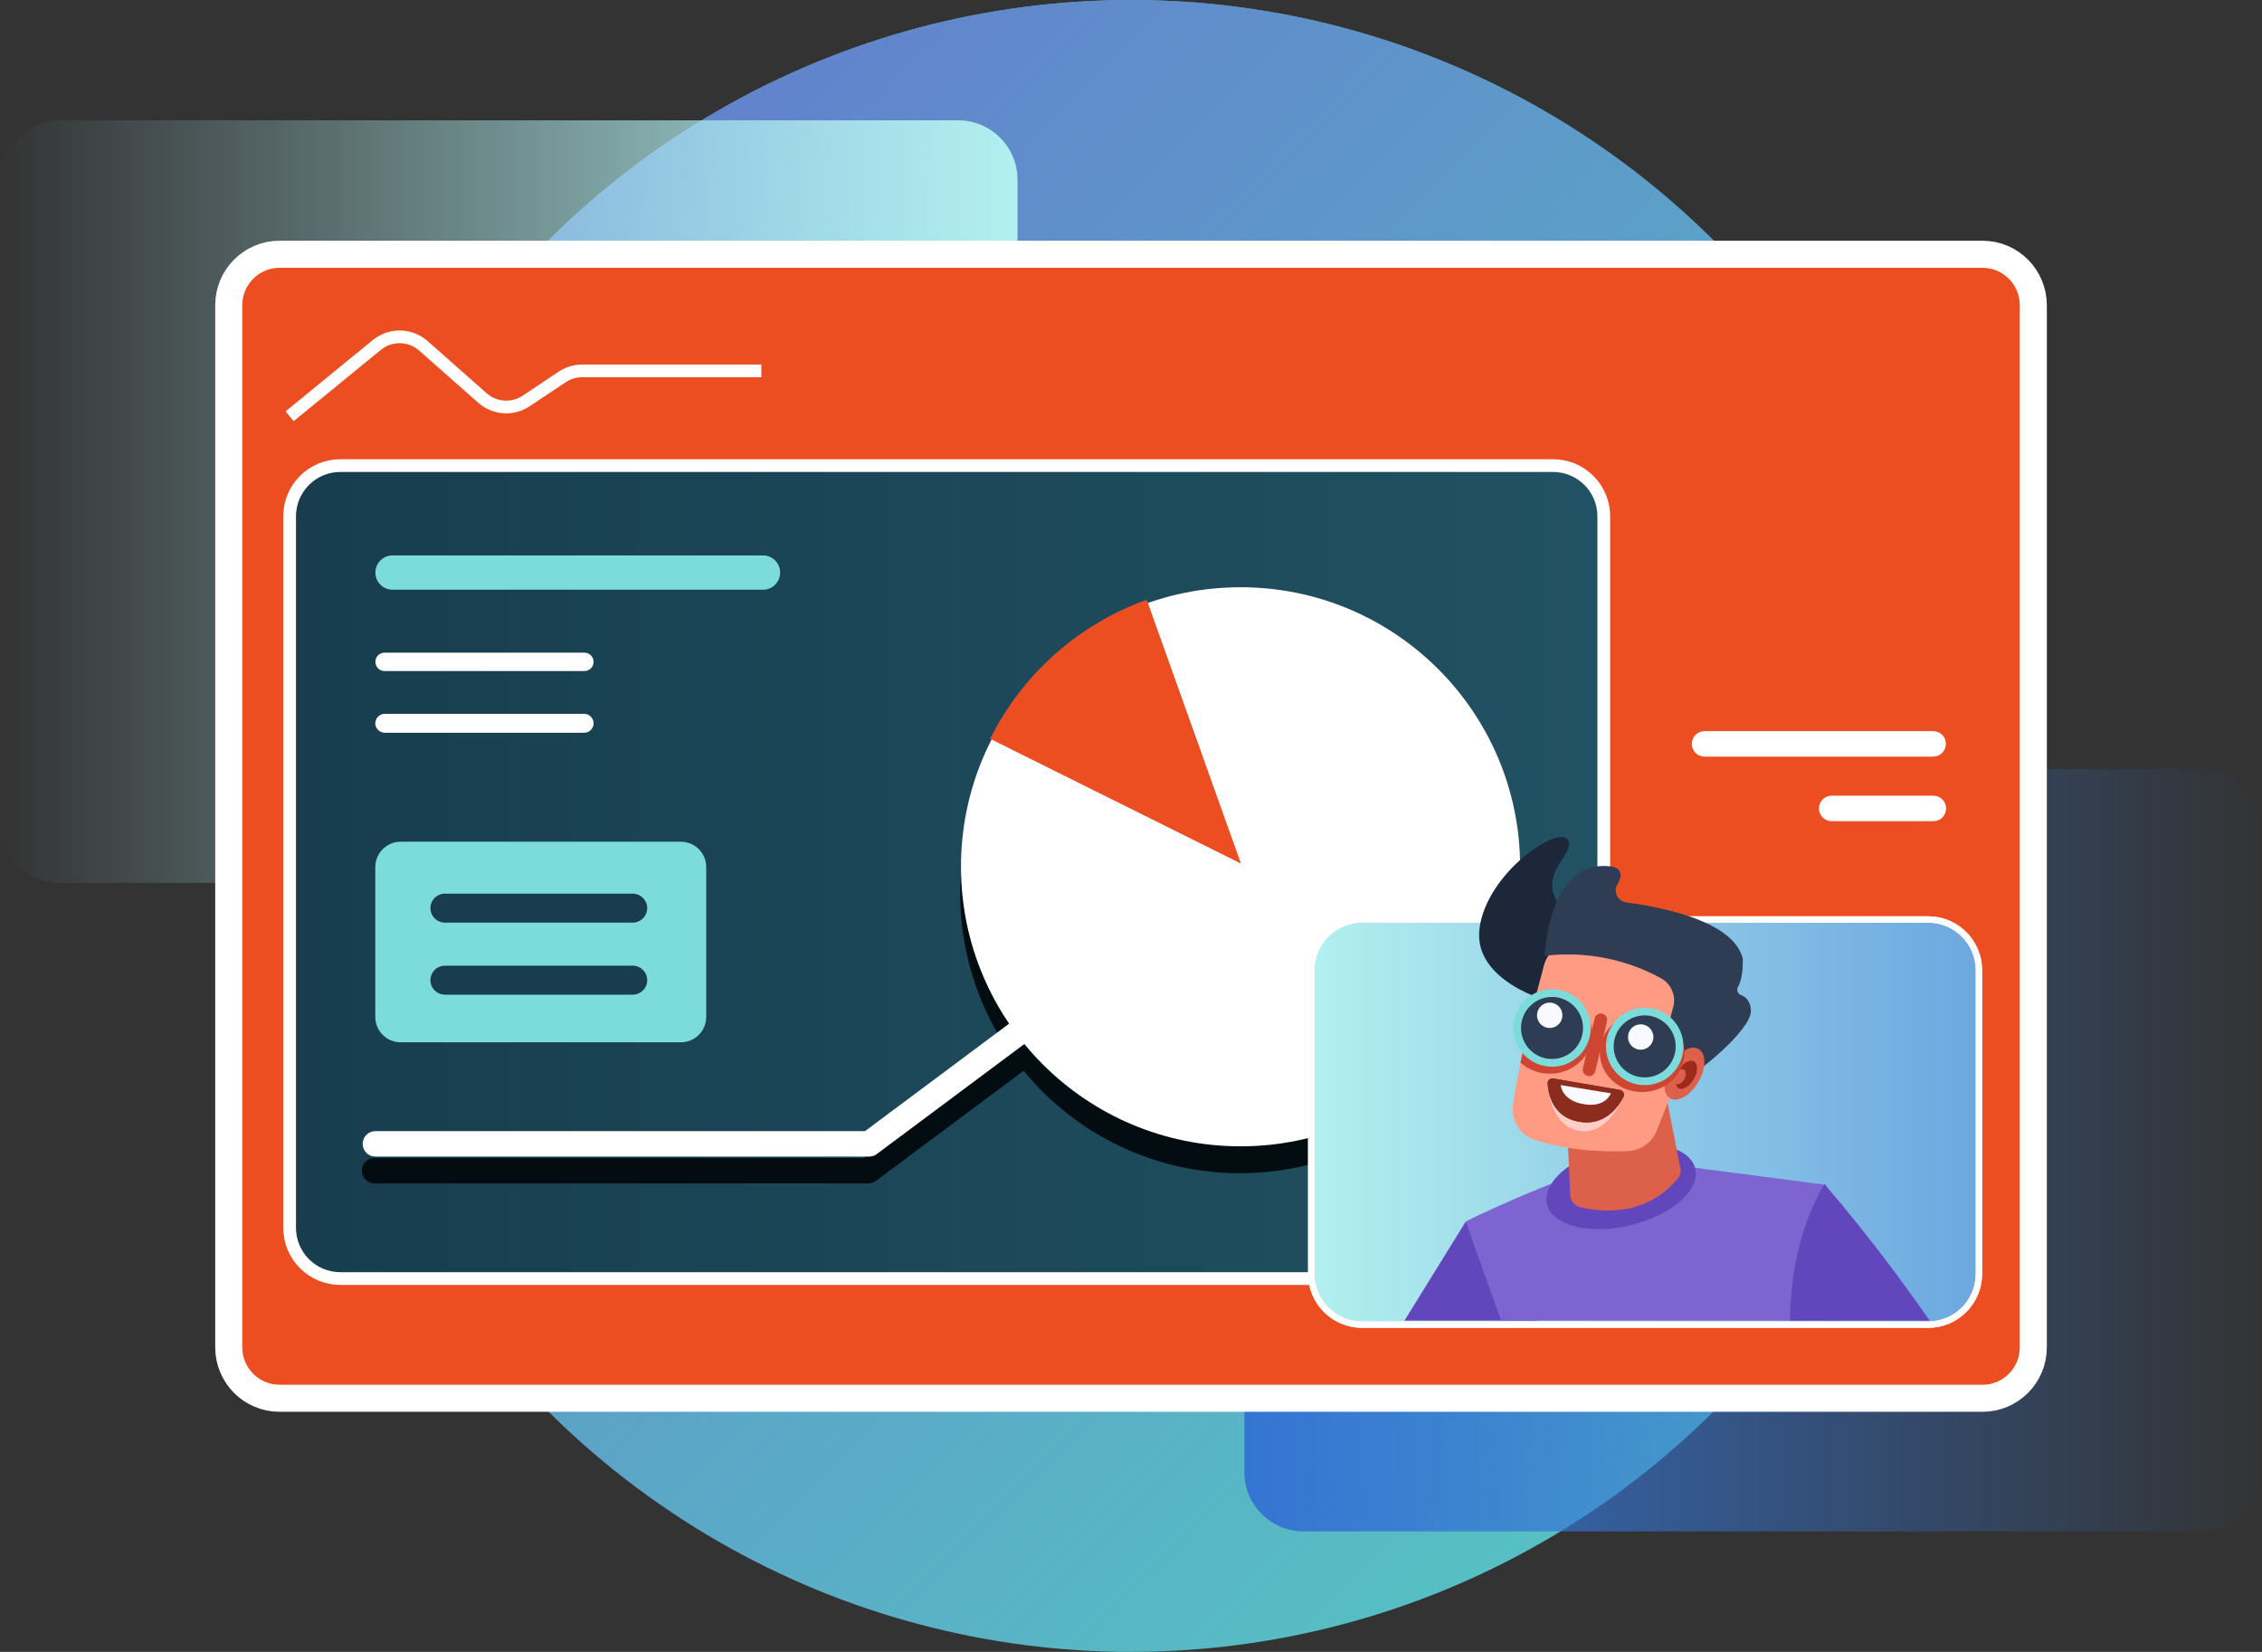<svg xmlns="http://www.w3.org/2000/svg" width="178" height="130" viewBox="0 0 178 130">
    <rect x="0" y="0" width="178" height="130" fill="#333333" stroke="none"/>
    <defs>
        <linearGradient id="em4xxihlia" x1="14.645%" x2="85.355%" y1="14.645%" y2="85.355%">
            <stop offset="0%" stop-color="#6282CD"/>
            <stop offset="100%" stop-color="#6282CD" stop-opacity="0"/>
        </linearGradient>
        <linearGradient id="tg9xqbw5nb" x1=".006%" x2="100.006%" y1="50.007%" y2="50.007%">
            <stop offset="0%" stop-color="#3574D3"/>
            <stop offset="100%" stop-color="#3574D3" stop-opacity="0"/>
        </linearGradient>
        <linearGradient id="kn41nn9ddc" x1=".006%" x2="100.006%" y1="50.002%" y2="50.002%">
            <stop offset="0%" stop-color="#ABE7ED" stop-opacity="0"/>
            <stop offset="100%" stop-color="#B3F0EF"/>
        </linearGradient>
        <linearGradient id="8a52p1tqid" x1=".003%" x2="200.729%" y1="50.001%" y2="50.001%">
            <stop offset=".039%" stop-color="#173D4E"/>
            <stop offset="100%" stop-color="#2B6778"/>
        </linearGradient>
        <linearGradient id="1dz00op0ue" x1=".005%" x2="100.005%" y1="50.003%" y2="50.003%">
            <stop offset="0%" stop-color="#B3F0EF"/>
            <stop offset="100%" stop-color="#6CA7E0"/>
        </linearGradient>
    </defs>
    <g fill="none" fill-rule="evenodd">
        <g transform="translate(24)">
            <circle cx="65" cy="65" r="65" fill="#56C1C3"/>
            <circle cx="65" cy="65" r="65" fill="url(#em4xxihlia)"/>
        </g>
        <g fill-rule="nonzero">
            <path fill="url(#tg9xqbw5nb)" d="M102.59 51.52h70.66c2.58 0 4.67 2.09 4.67 4.67v50.66c0 2.58-2.09 4.67-4.67 4.67h-70.66c-2.58 0-4.67-2.09-4.67-4.67V56.19c0-2.58 2.09-4.67 4.67-4.67z" transform="translate(0 9)"/>
            <path fill="url(#kn41nn9ddc)" d="M75.41 60.48H4.74c-2.58 0-4.67-2.09-4.67-4.67V5.14C.07 2.56 2.16.47 4.74.47H75.4c2.58 0 4.67 2.09 4.67 4.67V55.8c.01 2.59-2.08 4.68-4.66 4.68z" transform="translate(0 9)"/>
        </g>
        <g>
            <path fill="#EC4E22" d="M7 2.01h134.004c2.212 0 4 1.793 4 4.012v82.01c0 2.218-1.788 4.01-4 4.01H7c-2.212 0-4-1.792-4-4.01V6.022C3 3.803 4.788 2.01 7 2.01z" transform="translate(15 18)"/>
            <path fill="url(#8a52p1tqid)" d="M4.315.301H99.74c2.207 0 3.994 1.786 3.994 3.994v55.991c0 2.208-1.787 3.994-3.994 3.994H4.315C2.107 64.28.32 62.494.32 60.286V4.295C.321 2.087 2.107.3 4.315.3z" transform="translate(15 18) translate(7.47 18.341)"/>
            <path fill="#7CDBDB" d="M15.89 25.71h29.15c.75 0 1.35.6 1.35 1.35 0 .75-.6 1.35-1.35 1.35H15.89c-.75 0-1.35-.6-1.35-1.35 0-.74.6-1.35 1.35-1.35z" transform="translate(15 18)"/>
            <path fill="#FFF" d="M15.26 33.365h15.73c.4 0 .72.325.72.723 0 .398-.32.723-.72.723H15.26c-.4 0-.72-.325-.72-.723 0-.398.32-.723.72-.723zM15.28 38.175h15.68c.41 0 .75.336.75.746 0 .415-.33.745-.75.745H15.28c-.41 0-.75-.336-.75-.745.01-.41.34-.746.75-.746z" transform="translate(15 18)"/>
            <path fill="#030D11" fill-rule="nonzero" d="M82.56 30.33c-12.15 0-22 9.85-22 22 0 4.57 1.4 8.82 3.78 12.34l-11.35 8.46H14.47c-.55 0-1 .45-1 1s.45 1 1 1h38.86c.22 0 .42-.07.6-.2l11.62-8.66c4.03 4.92 10.16 8.06 17.02 8.06 12.15 0 22-9.85 22-22s-9.86-22-22.01-22z" transform="translate(15 18)"/>
            <g transform="translate(15 18) translate(14 27)">
                <circle cx="22.96" cy="22.93" r="22" fill="#FFF" transform="translate(45.661 .285)"/>
                <path stroke="#FFF" stroke-linecap="round" stroke-linejoin="round" stroke-width="2" d="M68.63 23.22L39.4 45.02 0.54 45.02"/>
            </g>
            <path fill="#7CDBDB" d="M16.53 48.242h22.045c1.107 0 1.999.895 1.999 2v11.786c0 1.106-.892 2.001-1.999 2.001H16.531c-1.107 0-1.999-.895-1.999-2V50.241c0-1.105.901-2 1.999-2z" transform="translate(15 18)"/>
            <path fill="#173D4E" d="M20.01 52.33h14.78c.63 0 1.14.51 1.14 1.14 0 .63-.51 1.14-1.14 1.14H20.01c-.63 0-1.14-.51-1.14-1.14 0-.63.51-1.14 1.14-1.14zM20.01 58h14.78c.63 0 1.14.51 1.14 1.14 0 .63-.51 1.14-1.14 1.14H20.01c-.63 0-1.14-.51-1.14-1.14 0-.63.51-1.14 1.14-1.14z" transform="translate(15 18)"/>
            <path fill="#FFF" d="M119.131 39.54h17.996c.557 0 .998.447.998 1.003 0 .556-.453 1.003-.998 1.003H119.13c-.557 0-.998-.447-.998-1.003 0-.556.452-1.003.998-1.003zM129.135 44.62h8.004c.554 0 1 .448 1 1.004s-.446 1.003-1 1.003h-8.004c-.555 0-1-.447-1-1.003 0-.556.445-1.003 1-1.003z" transform="translate(15 18)"/>
            <path fill="#EC4E22" d="M82.63 49.937l-19.7-9.8c2.52-5.05 6.93-9 12.3-10.92l7.4 20.72z" transform="translate(15 18)"/>
            <path fill="#EC4E22" d="M82.63 49.937l-19.7-9.8c2.52-5.05 6.93-9 12.3-10.92l7.4 20.72z" transform="translate(15 18)"/>
            <path stroke="#FFF" d="M7.79 14.76l6.86-5.61c1.08-.88 2.63-.85 3.67.07l4.64 4.1c.96.85 2.38.95 3.45.23l2.82-1.88c.47-.31 1.01-.48 1.57-.48h14.11" transform="translate(15 18)"/>
            <path stroke="#FFF" stroke-width="1.003" d="M11.784 18.642h95.426c2.208 0 3.994 1.786 3.994 3.994v55.991c0 2.208-1.786 3.994-3.994 3.994H11.784c-2.207 0-3.994-1.786-3.994-3.994V22.636c0-2.208 1.787-3.994 3.994-3.994z" transform="translate(15 18)"/>
            <g stroke-width=".5">
                <path fill="url(#1dz00op0ue)" stroke="#FDFFFF" d="M52.72 4.36v23.89c0 2.21-1.79 4-4 4H4.18c-2.21 0-4-1.79-4-4V4.36c0-2.21 1.79-4 4-4h44.54c2.21 0 4 1.79 4 4z" transform="translate(15 18) translate(88 54)"/>
                <path stroke="#FFF" d="M4.19.36h44.54c2.21 0 4 1.79 4 4v23.89c0 2.21-1.79 4-4 4H4.19c-2.21 0-4-1.79-4-4V4.36c0-2.21 1.79-4 4-4z" transform="translate(15 18) translate(88 54)"/>
            </g>
            <path stroke="#FFF" stroke-width="2.13" d="M7 2.01h134.004c2.212 0 4 1.793 4 4.012v82.01c0 2.218-1.788 4.01-4 4.01H7c-2.212 0-4-1.792-4-4.01V6.022C3 3.803 4.788 2.01 7 2.01z" transform="translate(15 18)"/>
            <g transform="translate(15 18) translate(95 47)">
                <path fill="#6246BB" d="M11.08 38.76L10.95 38.93 0.52 38.93 5.34 31.14 5.35 31.12z"/>
                <path fill="#7E64D0" d="M35.08 38.93H8.13l-2.79-7.78-.01-.02s6.38-3.2 12.5-4.95l15.74 2.05h.05l.05.01.01.06 1.4 10.63z"/>
                <ellipse cx="17.57" cy="28.371" fill="#6246BB" rx="6" ry="3.14" transform="rotate(-13.544 17.57 28.37)"/>
                <path fill="#DD604B" d="M13.35 24.45l.22 4.62c.02.44.32.81.74.92 1.51.38 5.12.86 7.72-2.24.19-.23.26-.54.2-.83l-1.28-6.47c-.14-.69-.93-1.03-1.52-.63l-5.65 3.76c-.28.19-.45.52-.43.87z"/>
                <path fill="#1C283A" d="M12.08 13.86S5.84 12.3 6.43 8.02c.59-4.29 6.03-7.99 6.9-6.98.87 1-2.36 2.64-.71 5.05 1.63 2.39 1.7 5.04-.54 7.77z"/>
                <path fill="#FF9A83" d="M24.16 14.45l-3.79 9.53c-.37.94-1.25 1.56-2.25 1.61-3.5.13-5.92-.4-7.42-.91-1.15-.4-1.83-1.56-1.64-2.77.17-1.08.38-2.19.6-3.29.37-1.83.79-3.62 1.17-5.13.26-.97.48-1.84.67-2.53.29-1.06 1.24-1.83 2.35-1.85 4.35-.09 7.44 1.19 9.23 2.23 1.08.62 1.54 1.95 1.08 3.11z"/>
                <path fill="#FFCFC7" d="M12.232 19.873l5.24.9c.26.04.4.33.28.56-.42.81-1.49 3.04-3.55 2.65-1.98-.37-2.36-2.83-2.42-3.7-.02-.25.2-.45.45-.41z"/>
                <path fill="#2F3D54" d="M21.58 20.54s-.77-3.54.05-6.15c.32-.93-.08-1.95-.94-2.41-1.81-1-5.07-2.25-9.13-1.76 0 0 .24-7.74 5.29-7.02 0 0 1.2.15.4 1.44-.14.28-.14.6.01.88.15.27.41.46.72.5 2.9.39 8.41 1.47 9.16 4.41 0 0 .08 1.33-.34 2.18-.09.11-.11.26-.08.39.04.14.13.25.26.3.38.13.78.48.8 1.25.03 1.45-4.03 4.94-6.2 5.99z"/>
                <ellipse cx="22.544" cy="19.494" fill="#DD604B" rx="2.24" ry="1.28" transform="rotate(-59.999 22.544 19.494)"/>
                <path fill="#9E291D" d="M23.3 18.53c-.33-.19-.86.12-1.19.7.14-.09.28-.12.39-.05.2.11.21.46.03.77-.17.29-.45.44-.65.36.04.14.09.27.2.33.33.19.87-.13 1.2-.71.35-.59.35-1.21.02-1.4z"/>
                <path fill="#CE4532" d="M15.29 16.39c0 1.72-1.5 3.11-3.33 3.11-.89 0-1.72-.33-2.31-.88.37-1.83.79-3.62 1.17-5.13.35-.12.74-.19 1.15-.19 1.82-.01 3.32 1.38 3.32 3.09z"/>
                <ellipse cx="3.39" cy="3.87" fill="#CE4532" rx="3.33" ry="3.1" transform="translate(15.832 13.972)"/>
                <circle cx="12.13" cy="15.9" r="3.05" fill="#7CDBDB"/>
                <circle cx="12.13" cy="15.9" r="2.44" fill="#2F3D54"/>
                <circle cx="3.59" cy="3.38" r="3.05" fill="#7CDBDB" transform="translate(15.832 13.972)"/>
                <circle cx="2.59" cy="3.38" r="2.44" fill="#2F3D54" transform="translate(16.832 13.972)"/>
                <circle cx=".937" cy=".902" r="1" fill="#F9FAFF" transform="translate(18.172 15.71)"/>
                <circle cx=".595" cy=".547" r="1" fill="#F9FAFF" transform="translate(11.354 14.355)"/>
                <path d="M34.39 22.98L34.35 23.42"/>
                <path fill="#8C2C1F" d="M12.232 19.873l5.24.9c.26.04.4.33.28.56-.42.81-1.49 2.33-3.55 1.94-1.98-.37-2.36-2.12-2.42-2.99-.02-.25.2-.45.45-.41z"/>
                <path fill="#8C2C1F" d="M12.232 19.873l5.24.9c.26.04.4.33.28.56-.42.81-1.49 2.33-3.55 1.94-1.98-.37-2.36-2.12-2.42-2.99-.02-.25.2-.45.45-.41z"/>
                <path fill="#F9FAFF" d="M12.811 20.397l3.952.647s-.404 1.17-2.175.848c-1.705-.305-1.777-1.495-1.777-1.495z"/>
                <path fill="#6246BB" d="M41.85 38.93H30.86c.05-6.59 2.47-10.34 2.7-10.71h.01c0-.01.01-.02.01-.02l.02.02c.01.02.04.05.06.07 3.46 4.05 6.25 7.85 8.19 10.64z"/>
                <path stroke="#CE4532" stroke-linecap="round" stroke-linejoin="round" d="M15.97 15.26L15.05 19.19"/>
            </g>
        </g>
    </g>
</svg>
